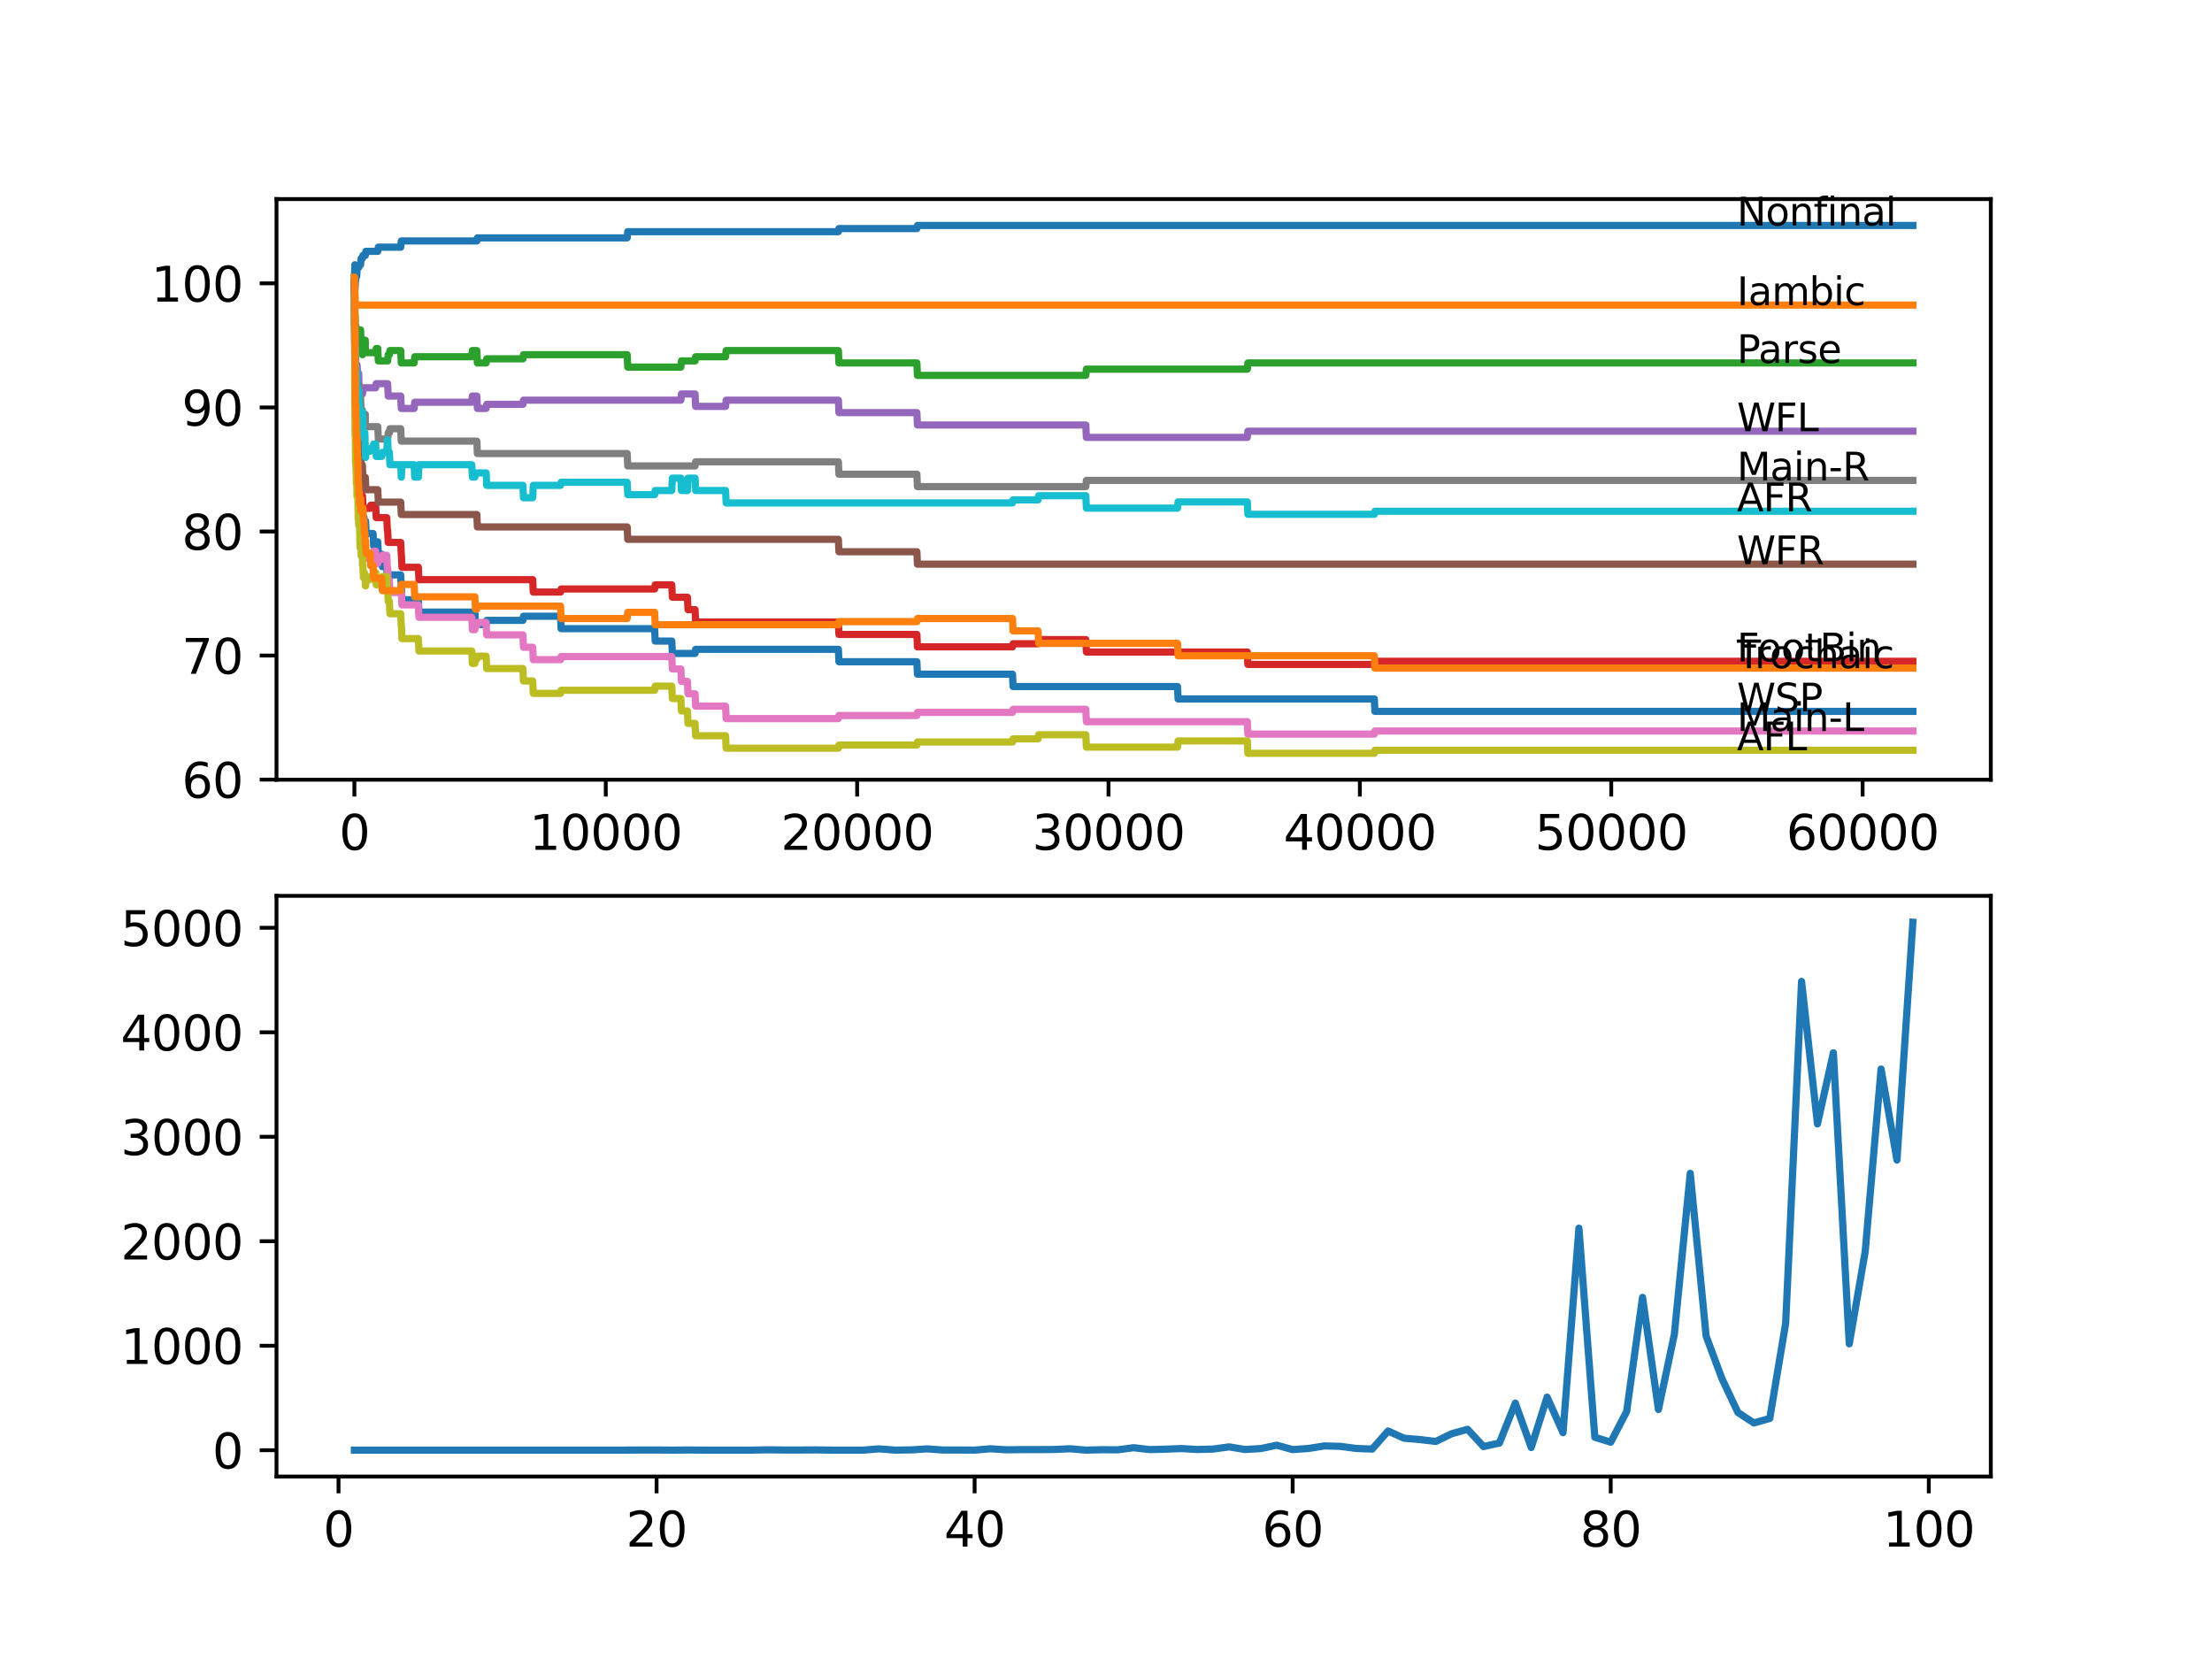 <?xml version="1.0" encoding="utf-8" standalone="no"?>
<!DOCTYPE svg PUBLIC "-//W3C//DTD SVG 1.1//EN"
  "http://www.w3.org/Graphics/SVG/1.1/DTD/svg11.dtd">
<svg xmlns:xlink="http://www.w3.org/1999/xlink" width="460.8pt" height="345.6pt" viewBox="0 0 460.8 345.6" xmlns="http://www.w3.org/2000/svg" version="1.1">
 <defs>
  <style type="text/css">*{stroke-linejoin: round; stroke-linecap: butt}</style>
 </defs>
 <g id="figure_1">
  <g id="patch_1">
   <path d="M 0 345.6 
L 460.8 345.6 
L 460.8 0 
L 0 0 
z
" style="fill: #ffffff"/>
  </g>
  <g id="axes_1">
   <g id="patch_2">
    <path d="M 57.6 162.432 
L 414.72 162.432 
L 414.72 41.472 
L 57.6 41.472 
z
" style="fill: #ffffff"/>
   </g>
   <g id="matplotlib.axis_1">
    <g id="xtick_1">
     <g id="line2d_1">
      <defs>
       <path id="mecd9b2f4e9" d="M 0 0 
L 0 3.5 
" style="stroke: #000000; stroke-width: 0.8"/>
      </defs>
      <g>
       <use xlink:href="#mecd9b2f4e9" x="73.827" y="162.432" style="stroke: #000000; stroke-width: 0.8"/>
      </g>
     </g>
     <g id="text_1">
      <!-- 0 -->
      <g transform="translate(70.646 177.03)scale(0.1 -0.1)">
       <defs>
        <path id="DejaVuSans-30" d="M 2034 4250 
Q 1547 4250 1301 3770 
Q 1056 3291 1056 2328 
Q 1056 1369 1301 889 
Q 1547 409 2034 409 
Q 2525 409 2770 889 
Q 3016 1369 3016 2328 
Q 3016 3291 2770 3770 
Q 2525 4250 2034 4250 
z
M 2034 4750 
Q 2819 4750 3233 4129 
Q 3647 3509 3647 2328 
Q 3647 1150 3233 529 
Q 2819 -91 2034 -91 
Q 1250 -91 836 529 
Q 422 1150 422 2328 
Q 422 3509 836 4129 
Q 1250 4750 2034 4750 
z
" transform="scale(0.016)"/>
       </defs>
       <use xlink:href="#DejaVuSans-30"/>
      </g>
     </g>
    </g>
    <g id="xtick_2">
     <g id="line2d_2">
      <g>
       <use xlink:href="#mecd9b2f4e9" x="126.192" y="162.432" style="stroke: #000000; stroke-width: 0.8"/>
      </g>
     </g>
     <g id="text_2">
      <!-- 10000 -->
      <g transform="translate(110.286 177.03)scale(0.1 -0.1)">
       <defs>
        <path id="DejaVuSans-31" d="M 794 531 
L 1825 531 
L 1825 4091 
L 703 3866 
L 703 4441 
L 1819 4666 
L 2450 4666 
L 2450 531 
L 3481 531 
L 3481 0 
L 794 0 
L 794 531 
z
" transform="scale(0.016)"/>
       </defs>
       <use xlink:href="#DejaVuSans-31"/>
       <use xlink:href="#DejaVuSans-30" x="63.623"/>
       <use xlink:href="#DejaVuSans-30" x="127.246"/>
       <use xlink:href="#DejaVuSans-30" x="190.869"/>
       <use xlink:href="#DejaVuSans-30" x="254.492"/>
      </g>
     </g>
    </g>
    <g id="xtick_3">
     <g id="line2d_3">
      <g>
       <use xlink:href="#mecd9b2f4e9" x="178.556" y="162.432" style="stroke: #000000; stroke-width: 0.8"/>
      </g>
     </g>
     <g id="text_3">
      <!-- 20000 -->
      <g transform="translate(162.65 177.03)scale(0.1 -0.1)">
       <defs>
        <path id="DejaVuSans-32" d="M 1228 531 
L 3431 531 
L 3431 0 
L 469 0 
L 469 531 
Q 828 903 1448 1529 
Q 2069 2156 2228 2338 
Q 2531 2678 2651 2914 
Q 2772 3150 2772 3378 
Q 2772 3750 2511 3984 
Q 2250 4219 1831 4219 
Q 1534 4219 1204 4116 
Q 875 4013 500 3803 
L 500 4441 
Q 881 4594 1212 4672 
Q 1544 4750 1819 4750 
Q 2544 4750 2975 4387 
Q 3406 4025 3406 3419 
Q 3406 3131 3298 2873 
Q 3191 2616 2906 2266 
Q 2828 2175 2409 1742 
Q 1991 1309 1228 531 
z
" transform="scale(0.016)"/>
       </defs>
       <use xlink:href="#DejaVuSans-32"/>
       <use xlink:href="#DejaVuSans-30" x="63.623"/>
       <use xlink:href="#DejaVuSans-30" x="127.246"/>
       <use xlink:href="#DejaVuSans-30" x="190.869"/>
       <use xlink:href="#DejaVuSans-30" x="254.492"/>
      </g>
     </g>
    </g>
    <g id="xtick_4">
     <g id="line2d_4">
      <g>
       <use xlink:href="#mecd9b2f4e9" x="230.921" y="162.432" style="stroke: #000000; stroke-width: 0.8"/>
      </g>
     </g>
     <g id="text_4">
      <!-- 30000 -->
      <g transform="translate(215.015 177.03)scale(0.1 -0.1)">
       <defs>
        <path id="DejaVuSans-33" d="M 2597 2516 
Q 3050 2419 3304 2112 
Q 3559 1806 3559 1356 
Q 3559 666 3084 287 
Q 2609 -91 1734 -91 
Q 1441 -91 1130 -33 
Q 819 25 488 141 
L 488 750 
Q 750 597 1062 519 
Q 1375 441 1716 441 
Q 2309 441 2620 675 
Q 2931 909 2931 1356 
Q 2931 1769 2642 2001 
Q 2353 2234 1838 2234 
L 1294 2234 
L 1294 2753 
L 1863 2753 
Q 2328 2753 2575 2939 
Q 2822 3125 2822 3475 
Q 2822 3834 2567 4026 
Q 2313 4219 1838 4219 
Q 1578 4219 1281 4162 
Q 984 4106 628 3988 
L 628 4550 
Q 988 4650 1302 4700 
Q 1616 4750 1894 4750 
Q 2613 4750 3031 4423 
Q 3450 4097 3450 3541 
Q 3450 3153 3228 2886 
Q 3006 2619 2597 2516 
z
" transform="scale(0.016)"/>
       </defs>
       <use xlink:href="#DejaVuSans-33"/>
       <use xlink:href="#DejaVuSans-30" x="63.623"/>
       <use xlink:href="#DejaVuSans-30" x="127.246"/>
       <use xlink:href="#DejaVuSans-30" x="190.869"/>
       <use xlink:href="#DejaVuSans-30" x="254.492"/>
      </g>
     </g>
    </g>
    <g id="xtick_5">
     <g id="line2d_5">
      <g>
       <use xlink:href="#mecd9b2f4e9" x="283.285" y="162.432" style="stroke: #000000; stroke-width: 0.8"/>
      </g>
     </g>
     <g id="text_5">
      <!-- 40000 -->
      <g transform="translate(267.379 177.03)scale(0.1 -0.1)">
       <defs>
        <path id="DejaVuSans-34" d="M 2419 4116 
L 825 1625 
L 2419 1625 
L 2419 4116 
z
M 2253 4666 
L 3047 4666 
L 3047 1625 
L 3713 1625 
L 3713 1100 
L 3047 1100 
L 3047 0 
L 2419 0 
L 2419 1100 
L 313 1100 
L 313 1709 
L 2253 4666 
z
" transform="scale(0.016)"/>
       </defs>
       <use xlink:href="#DejaVuSans-34"/>
       <use xlink:href="#DejaVuSans-30" x="63.623"/>
       <use xlink:href="#DejaVuSans-30" x="127.246"/>
       <use xlink:href="#DejaVuSans-30" x="190.869"/>
       <use xlink:href="#DejaVuSans-30" x="254.492"/>
      </g>
     </g>
    </g>
    <g id="xtick_6">
     <g id="line2d_6">
      <g>
       <use xlink:href="#mecd9b2f4e9" x="335.65" y="162.432" style="stroke: #000000; stroke-width: 0.8"/>
      </g>
     </g>
     <g id="text_6">
      <!-- 50000 -->
      <g transform="translate(319.744 177.03)scale(0.1 -0.1)">
       <defs>
        <path id="DejaVuSans-35" d="M 691 4666 
L 3169 4666 
L 3169 4134 
L 1269 4134 
L 1269 2991 
Q 1406 3038 1543 3061 
Q 1681 3084 1819 3084 
Q 2600 3084 3056 2656 
Q 3513 2228 3513 1497 
Q 3513 744 3044 326 
Q 2575 -91 1722 -91 
Q 1428 -91 1123 -41 
Q 819 9 494 109 
L 494 744 
Q 775 591 1075 516 
Q 1375 441 1709 441 
Q 2250 441 2565 725 
Q 2881 1009 2881 1497 
Q 2881 1984 2565 2268 
Q 2250 2553 1709 2553 
Q 1456 2553 1204 2497 
Q 953 2441 691 2322 
L 691 4666 
z
" transform="scale(0.016)"/>
       </defs>
       <use xlink:href="#DejaVuSans-35"/>
       <use xlink:href="#DejaVuSans-30" x="63.623"/>
       <use xlink:href="#DejaVuSans-30" x="127.246"/>
       <use xlink:href="#DejaVuSans-30" x="190.869"/>
       <use xlink:href="#DejaVuSans-30" x="254.492"/>
      </g>
     </g>
    </g>
    <g id="xtick_7">
     <g id="line2d_7">
      <g>
       <use xlink:href="#mecd9b2f4e9" x="388.014" y="162.432" style="stroke: #000000; stroke-width: 0.8"/>
      </g>
     </g>
     <g id="text_7">
      <!-- 60000 -->
      <g transform="translate(372.108 177.03)scale(0.1 -0.1)">
       <defs>
        <path id="DejaVuSans-36" d="M 2113 2584 
Q 1688 2584 1439 2293 
Q 1191 2003 1191 1497 
Q 1191 994 1439 701 
Q 1688 409 2113 409 
Q 2538 409 2786 701 
Q 3034 994 3034 1497 
Q 3034 2003 2786 2293 
Q 2538 2584 2113 2584 
z
M 3366 4563 
L 3366 3988 
Q 3128 4100 2886 4159 
Q 2644 4219 2406 4219 
Q 1781 4219 1451 3797 
Q 1122 3375 1075 2522 
Q 1259 2794 1537 2939 
Q 1816 3084 2150 3084 
Q 2853 3084 3261 2657 
Q 3669 2231 3669 1497 
Q 3669 778 3244 343 
Q 2819 -91 2113 -91 
Q 1303 -91 875 529 
Q 447 1150 447 2328 
Q 447 3434 972 4092 
Q 1497 4750 2381 4750 
Q 2619 4750 2861 4703 
Q 3103 4656 3366 4563 
z
" transform="scale(0.016)"/>
       </defs>
       <use xlink:href="#DejaVuSans-36"/>
       <use xlink:href="#DejaVuSans-30" x="63.623"/>
       <use xlink:href="#DejaVuSans-30" x="127.246"/>
       <use xlink:href="#DejaVuSans-30" x="190.869"/>
       <use xlink:href="#DejaVuSans-30" x="254.492"/>
      </g>
     </g>
    </g>
   </g>
   <g id="matplotlib.axis_2">
    <g id="ytick_1">
     <g id="line2d_8">
      <defs>
       <path id="me549458953" d="M 0 0 
L -3.5 0 
" style="stroke: #000000; stroke-width: 0.8"/>
      </defs>
      <g>
       <use xlink:href="#me549458953" x="57.6" y="162.404" style="stroke: #000000; stroke-width: 0.8"/>
      </g>
     </g>
     <g id="text_8">
      <!-- 60 -->
      <g transform="translate(37.875 166.203)scale(0.1 -0.1)">
       <use xlink:href="#DejaVuSans-36"/>
       <use xlink:href="#DejaVuSans-30" x="63.623"/>
      </g>
     </g>
    </g>
    <g id="ytick_2">
     <g id="line2d_9">
      <g>
       <use xlink:href="#me549458953" x="57.6" y="136.561" style="stroke: #000000; stroke-width: 0.8"/>
      </g>
     </g>
     <g id="text_9">
      <!-- 70 -->
      <g transform="translate(37.875 140.36)scale(0.1 -0.1)">
       <defs>
        <path id="DejaVuSans-37" d="M 525 4666 
L 3525 4666 
L 3525 4397 
L 1831 0 
L 1172 0 
L 2766 4134 
L 525 4134 
L 525 4666 
z
" transform="scale(0.016)"/>
       </defs>
       <use xlink:href="#DejaVuSans-37"/>
       <use xlink:href="#DejaVuSans-30" x="63.623"/>
      </g>
     </g>
    </g>
    <g id="ytick_3">
     <g id="line2d_10">
      <g>
       <use xlink:href="#me549458953" x="57.6" y="110.717" style="stroke: #000000; stroke-width: 0.8"/>
      </g>
     </g>
     <g id="text_10">
      <!-- 80 -->
      <g transform="translate(37.875 114.516)scale(0.1 -0.1)">
       <defs>
        <path id="DejaVuSans-38" d="M 2034 2216 
Q 1584 2216 1326 1975 
Q 1069 1734 1069 1313 
Q 1069 891 1326 650 
Q 1584 409 2034 409 
Q 2484 409 2743 651 
Q 3003 894 3003 1313 
Q 3003 1734 2745 1975 
Q 2488 2216 2034 2216 
z
M 1403 2484 
Q 997 2584 770 2862 
Q 544 3141 544 3541 
Q 544 4100 942 4425 
Q 1341 4750 2034 4750 
Q 2731 4750 3128 4425 
Q 3525 4100 3525 3541 
Q 3525 3141 3298 2862 
Q 3072 2584 2669 2484 
Q 3125 2378 3379 2068 
Q 3634 1759 3634 1313 
Q 3634 634 3220 271 
Q 2806 -91 2034 -91 
Q 1263 -91 848 271 
Q 434 634 434 1313 
Q 434 1759 690 2068 
Q 947 2378 1403 2484 
z
M 1172 3481 
Q 1172 3119 1398 2916 
Q 1625 2713 2034 2713 
Q 2441 2713 2670 2916 
Q 2900 3119 2900 3481 
Q 2900 3844 2670 4047 
Q 2441 4250 2034 4250 
Q 1625 4250 1398 4047 
Q 1172 3844 1172 3481 
z
" transform="scale(0.016)"/>
       </defs>
       <use xlink:href="#DejaVuSans-38"/>
       <use xlink:href="#DejaVuSans-30" x="63.623"/>
      </g>
     </g>
    </g>
    <g id="ytick_4">
     <g id="line2d_11">
      <g>
       <use xlink:href="#me549458953" x="57.6" y="84.874" style="stroke: #000000; stroke-width: 0.8"/>
      </g>
     </g>
     <g id="text_11">
      <!-- 90 -->
      <g transform="translate(37.875 88.673)scale(0.1 -0.1)">
       <defs>
        <path id="DejaVuSans-39" d="M 703 97 
L 703 672 
Q 941 559 1184 500 
Q 1428 441 1663 441 
Q 2288 441 2617 861 
Q 2947 1281 2994 2138 
Q 2813 1869 2534 1725 
Q 2256 1581 1919 1581 
Q 1219 1581 811 2004 
Q 403 2428 403 3163 
Q 403 3881 828 4315 
Q 1253 4750 1959 4750 
Q 2769 4750 3195 4129 
Q 3622 3509 3622 2328 
Q 3622 1225 3098 567 
Q 2575 -91 1691 -91 
Q 1453 -91 1209 -44 
Q 966 3 703 97 
z
M 1959 2075 
Q 2384 2075 2632 2365 
Q 2881 2656 2881 3163 
Q 2881 3666 2632 3958 
Q 2384 4250 1959 4250 
Q 1534 4250 1286 3958 
Q 1038 3666 1038 3163 
Q 1038 2656 1286 2365 
Q 1534 2075 1959 2075 
z
" transform="scale(0.016)"/>
       </defs>
       <use xlink:href="#DejaVuSans-39"/>
       <use xlink:href="#DejaVuSans-30" x="63.623"/>
      </g>
     </g>
    </g>
    <g id="ytick_5">
     <g id="line2d_12">
      <g>
       <use xlink:href="#me549458953" x="57.6" y="59.03" style="stroke: #000000; stroke-width: 0.8"/>
      </g>
     </g>
     <g id="text_12">
      <!-- 100 -->
      <g transform="translate(31.512 62.83)scale(0.1 -0.1)">
       <use xlink:href="#DejaVuSans-31"/>
       <use xlink:href="#DejaVuSans-30" x="63.623"/>
       <use xlink:href="#DejaVuSans-30" x="127.246"/>
      </g>
     </g>
    </g>
   </g>
   <g id="line2d_13">
    <path d="M 73.833 59.03 
L 73.838 59.03 
L 74.006 87.458 
L 74.042 87.458 
L 74.163 85.735 
L 74.21 85.735 
L 74.33 93.488 
L 74.362 92.196 
L 74.398 97.365 
L 74.424 97.365 
L 74.503 97.365 
L 74.534 96.503 
L 74.561 101.672 
L 74.587 101.672 
L 74.681 101.672 
L 74.796 104.256 
L 74.849 104.256 
L 74.885 103.395 
L 74.89 105.979 
L 74.948 105.979 
L 75.147 105.979 
L 75.262 108.564 
L 75.603 108.564 
L 75.718 107.702 
L 75.817 107.702 
L 75.933 110.286 
L 76.011 110.286 
L 76.132 108.564 
L 76.158 108.564 
L 76.273 111.148 
L 77.723 111.148 
L 77.839 113.732 
L 78.258 113.732 
L 78.373 112.871 
L 78.697 112.871 
L 78.813 115.455 
L 79.525 115.455 
L 79.64 118.04 
L 80.572 118.04 
L 80.687 120.624 
L 81.117 120.624 
L 81.232 119.762 
L 83.478 119.762 
L 83.593 122.347 
L 83.614 122.347 
L 83.73 124.931 
L 87.154 124.931 
L 87.269 127.515 
L 98.931 127.515 
L 99.046 130.1 
L 101.272 130.1 
L 101.387 129.238 
L 108.933 129.238 
L 109.048 128.377 
L 116.777 128.377 
L 116.892 130.961 
L 136.372 130.961 
L 136.487 133.546 
L 139.948 133.546 
L 140.063 136.13 
L 144.797 136.13 
L 144.912 135.268 
L 174.65 135.268 
L 174.765 137.853 
L 191.003 137.853 
L 191.119 140.437 
L 210.923 140.437 
L 211.038 143.021 
L 245.3 143.021 
L 245.415 145.606 
L 286.302 145.606 
L 286.417 148.19 
L 398.487 148.19 
L 398.487 148.19 
" clip-path="url(#p4ba2f1d066)" style="fill: none; stroke: #1f77b4; stroke-width: 1.5; stroke-linecap: square"/>
   </g>
   <g id="line2d_14">
    <path d="M 73.833 61.615 
L 73.922 58.384 
L 73.843 63.338 
L 73.932 60.969 
L 74.047 63.553 
L 398.487 63.553 
L 398.487 63.553 
" clip-path="url(#p4ba2f1d066)" style="fill: none; stroke: #ff7f0e; stroke-width: 1.5; stroke-linecap: square"/>
   </g>
   <g id="line2d_15">
    <path d="M 73.833 57.738 
L 73.964 68.291 
L 73.979 65.707 
L 74.016 70.875 
L 74.074 68.722 
L 74.121 68.722 
L 74.126 67.86 
L 74.131 70.445 
L 74.225 69.152 
L 74.309 69.152 
L 74.424 73.029 
L 74.503 73.029 
L 74.623 70.875 
L 74.712 70.875 
L 74.765 69.583 
L 74.77 72.167 
L 74.817 72.167 
L 74.849 72.167 
L 74.98 68.722 
L 75.11 68.722 
L 75.226 71.306 
L 75.482 71.306 
L 75.514 73.89 
L 75.592 72.598 
L 75.603 72.598 
L 75.718 71.737 
L 76.011 71.737 
L 76.1 70.875 
L 76.105 73.46 
L 76.111 73.46 
L 78.258 73.46 
L 78.373 72.598 
L 78.697 72.598 
L 78.813 75.183 
L 80.755 75.183 
L 80.871 73.89 
L 81.117 73.89 
L 81.232 73.029 
L 83.478 73.029 
L 83.593 75.613 
L 86.275 75.613 
L 86.39 74.321 
L 98.282 74.321 
L 98.397 73.029 
L 99.334 73.029 
L 99.449 75.613 
L 101.272 75.613 
L 101.387 74.752 
L 108.933 74.752 
L 109.048 73.89 
L 130.653 73.89 
L 130.769 76.475 
L 141.838 76.475 
L 141.954 75.183 
L 144.797 75.183 
L 144.912 74.321 
L 151.154 74.321 
L 151.269 73.029 
L 174.65 73.029 
L 174.765 75.613 
L 191.003 75.613 
L 191.119 78.198 
L 226.198 78.198 
L 226.313 76.905 
L 259.842 76.905 
L 259.957 75.613 
L 398.487 75.613 
L 398.487 75.613 
" clip-path="url(#p4ba2f1d066)" style="fill: none; stroke: #2ca02c; stroke-width: 1.5; stroke-linecap: square"/>
   </g>
   <g id="line2d_16">
    <path d="M 73.833 59.03 
L 73.838 59.03 
L 73.974 79.748 
L 73.985 78.37 
L 74.011 78.37 
L 74.021 77.853 
L 74.042 83.022 
L 74.053 82.376 
L 74.126 87.544 
L 74.168 86.166 
L 74.21 86.166 
L 74.22 85.52 
L 74.241 90.689 
L 74.283 90.689 
L 74.309 90.689 
L 74.43 95.857 
L 74.545 94.35 
L 74.712 94.35 
L 74.765 96.934 
L 74.828 96.417 
L 74.885 96.417 
L 75.006 101.586 
L 75.147 101.586 
L 75.231 100.724 
L 75.236 103.309 
L 75.247 103.309 
L 75.514 103.309 
L 75.629 105.893 
L 77.121 105.893 
L 77.236 105.247 
L 78.258 105.247 
L 78.373 107.831 
L 80.572 107.831 
L 80.687 110.416 
L 80.755 110.416 
L 80.871 113 
L 83.478 113 
L 83.593 115.584 
L 83.614 115.584 
L 83.73 118.169 
L 87.154 118.169 
L 87.269 120.753 
L 110.975 120.753 
L 111.09 123.337 
L 116.777 123.337 
L 116.892 122.691 
L 136.372 122.691 
L 136.487 121.83 
L 139.948 121.83 
L 140.063 124.414 
L 143.205 124.414 
L 143.32 126.999 
L 144.797 126.999 
L 144.912 129.583 
L 174.65 129.583 
L 174.765 132.167 
L 191.003 132.167 
L 191.119 134.752 
L 210.923 134.752 
L 211.038 134.105 
L 216.254 134.105 
L 216.369 133.244 
L 226.198 133.244 
L 226.313 135.828 
L 259.842 135.828 
L 259.957 138.413 
L 286.302 138.413 
L 286.417 137.767 
L 398.487 137.767 
L 398.487 137.767 
" clip-path="url(#p4ba2f1d066)" style="fill: none; stroke: #d62728; stroke-width: 1.5; stroke-linecap: square"/>
   </g>
   <g id="line2d_17">
    <path d="M 73.833 59.03 
L 73.985 80.351 
L 74.042 80.351 
L 74.168 77.336 
L 74.22 77.336 
L 74.335 76.044 
L 74.393 76.044 
L 74.503 78.628 
L 74.618 77.767 
L 74.712 77.767 
L 74.833 82.936 
L 74.849 82.936 
L 74.964 82.074 
L 75.514 82.074 
L 75.629 80.782 
L 78.258 80.782 
L 78.373 79.921 
L 80.755 79.921 
L 80.871 82.505 
L 83.478 82.505 
L 83.593 85.089 
L 86.275 85.089 
L 86.39 83.797 
L 98.282 83.797 
L 98.397 82.505 
L 99.334 82.505 
L 99.449 85.089 
L 101.272 85.089 
L 101.387 84.228 
L 108.933 84.228 
L 109.048 83.366 
L 141.838 83.366 
L 141.954 82.074 
L 144.797 82.074 
L 144.912 84.658 
L 151.154 84.658 
L 151.269 83.366 
L 174.65 83.366 
L 174.765 85.951 
L 191.003 85.951 
L 191.119 88.535 
L 226.198 88.535 
L 226.313 91.119 
L 259.842 91.119 
L 259.957 89.827 
L 398.487 89.827 
L 398.487 89.827 
" clip-path="url(#p4ba2f1d066)" style="fill: none; stroke: #9467bd; stroke-width: 1.5; stroke-linecap: square"/>
   </g>
   <g id="line2d_18">
    <path d="M 73.833 59.03 
L 73.974 76.173 
L 73.979 76.173 
L 74.105 83.926 
L 74.126 83.926 
L 74.241 86.511 
L 74.309 86.511 
L 74.43 91.679 
L 74.765 91.679 
L 74.88 94.264 
L 75.11 94.264 
L 75.226 96.848 
L 75.482 96.848 
L 75.597 99.432 
L 76.1 99.432 
L 76.215 102.017 
L 78.697 102.017 
L 78.813 104.601 
L 83.478 104.601 
L 83.593 107.185 
L 99.334 107.185 
L 99.449 109.77 
L 130.653 109.77 
L 130.769 112.354 
L 174.65 112.354 
L 174.765 114.938 
L 191.003 114.938 
L 191.119 117.523 
L 398.487 117.523 
L 398.487 117.523 
" clip-path="url(#p4ba2f1d066)" style="fill: none; stroke: #8c564b; stroke-width: 1.5; stroke-linecap: square"/>
   </g>
   <g id="line2d_19">
    <path d="M 73.833 59.03 
L 73.979 81.988 
L 73.985 81.471 
L 74.011 81.471 
L 74.021 80.954 
L 74.047 88.707 
L 74.053 88.061 
L 74.126 93.23 
L 74.173 92.713 
L 74.21 92.713 
L 74.22 92.067 
L 74.241 97.236 
L 74.283 97.236 
L 74.362 97.236 
L 74.477 95.728 
L 74.503 95.728 
L 74.623 102.835 
L 74.712 102.835 
L 74.765 105.419 
L 74.828 104.902 
L 74.885 104.902 
L 75 107.487 
L 75.231 107.487 
L 75.346 110.071 
L 75.482 110.071 
L 75.514 109.425 
L 75.519 112.009 
L 75.576 112.009 
L 75.603 112.009 
L 75.718 114.594 
L 75.817 114.594 
L 75.933 113.732 
L 76.011 113.732 
L 76.126 116.317 
L 77.121 116.317 
L 77.236 115.671 
L 77.723 115.671 
L 77.839 114.809 
L 78.258 114.809 
L 78.373 117.393 
L 78.697 117.393 
L 78.813 116.532 
L 79.525 116.532 
L 79.64 115.671 
L 80.572 115.671 
L 80.687 118.255 
L 80.755 118.255 
L 80.871 120.839 
L 81.117 120.839 
L 81.232 123.424 
L 83.614 123.424 
L 83.73 126.008 
L 87.154 126.008 
L 87.269 128.592 
L 98.282 128.592 
L 98.397 131.177 
L 98.931 131.177 
L 99.046 130.315 
L 99.334 130.315 
L 99.449 129.669 
L 101.272 129.669 
L 101.387 132.253 
L 108.933 132.253 
L 109.048 134.838 
L 110.975 134.838 
L 111.09 137.422 
L 116.777 137.422 
L 116.892 136.776 
L 139.948 136.776 
L 140.063 139.36 
L 141.838 139.36 
L 141.954 141.945 
L 143.205 141.945 
L 143.32 144.529 
L 144.797 144.529 
L 144.912 147.113 
L 151.154 147.113 
L 151.269 149.698 
L 174.65 149.698 
L 174.765 149.052 
L 191.003 149.052 
L 191.119 148.405 
L 210.923 148.405 
L 211.038 147.759 
L 226.198 147.759 
L 226.313 150.344 
L 259.842 150.344 
L 259.957 152.928 
L 286.302 152.928 
L 286.417 152.282 
L 398.487 152.282 
L 398.487 152.282 
" clip-path="url(#p4ba2f1d066)" style="fill: none; stroke: #e377c2; stroke-width: 1.5; stroke-linecap: square"/>
   </g>
   <g id="line2d_20">
    <path d="M 73.833 59.03 
L 73.838 58.169 
L 73.88 67.214 
L 73.906 63.984 
L 74.032 72.512 
L 74.047 72.512 
L 74.168 77.681 
L 74.309 77.681 
L 74.43 82.849 
L 74.508 82.849 
L 74.623 81.557 
L 74.712 81.557 
L 74.765 80.265 
L 74.77 82.849 
L 74.817 82.849 
L 75.11 82.849 
L 75.226 85.434 
L 75.482 85.434 
L 75.597 88.018 
L 75.603 88.018 
L 75.718 87.157 
L 76.011 87.157 
L 76.1 86.295 
L 76.105 88.88 
L 76.111 88.88 
L 78.697 88.88 
L 78.813 91.464 
L 80.755 91.464 
L 80.871 90.172 
L 81.117 90.172 
L 81.232 89.31 
L 83.478 89.31 
L 83.593 91.895 
L 99.334 91.895 
L 99.449 94.479 
L 130.653 94.479 
L 130.769 97.063 
L 144.797 97.063 
L 144.912 96.202 
L 174.65 96.202 
L 174.765 98.786 
L 191.003 98.786 
L 191.119 101.371 
L 226.198 101.371 
L 226.313 100.078 
L 398.487 100.078 
L 398.487 100.078 
" clip-path="url(#p4ba2f1d066)" style="fill: none; stroke: #7f7f7f; stroke-width: 1.5; stroke-linecap: square"/>
   </g>
   <g id="line2d_21">
    <path d="M 73.833 61.615 
L 73.969 90.732 
L 73.995 88.492 
L 74 88.492 
L 74.021 86.683 
L 74.058 96.374 
L 74.079 96.374 
L 74.121 96.374 
L 74.231 99.518 
L 74.236 98.226 
L 74.241 100.811 
L 74.33 100.811 
L 74.362 103.395 
L 74.44 101.026 
L 74.503 101.026 
L 74.623 108.133 
L 74.681 108.133 
L 74.712 106.841 
L 74.718 109.425 
L 74.786 108.908 
L 74.885 108.908 
L 75.006 114.077 
L 75.147 114.077 
L 75.231 113.215 
L 75.236 115.8 
L 75.247 115.8 
L 75.482 115.8 
L 75.514 115.154 
L 75.519 117.738 
L 75.576 117.738 
L 75.603 117.738 
L 75.718 120.322 
L 75.817 120.322 
L 75.933 119.461 
L 76.011 119.461 
L 76.126 122.045 
L 76.158 122.045 
L 76.273 120.753 
L 77.121 120.753 
L 77.236 120.107 
L 77.723 120.107 
L 77.839 119.246 
L 78.258 119.246 
L 78.373 121.83 
L 78.697 121.83 
L 78.813 120.968 
L 79.525 120.968 
L 79.64 120.107 
L 80.572 120.107 
L 80.687 122.691 
L 80.755 122.691 
L 80.871 125.276 
L 81.117 125.276 
L 81.232 127.86 
L 83.478 127.86 
L 83.593 130.444 
L 83.614 130.444 
L 83.73 133.029 
L 87.154 133.029 
L 87.269 135.613 
L 98.282 135.613 
L 98.397 138.197 
L 98.931 138.197 
L 99.046 137.336 
L 99.334 137.336 
L 99.449 136.69 
L 101.272 136.69 
L 101.387 139.274 
L 108.933 139.274 
L 109.048 141.859 
L 110.975 141.859 
L 111.09 144.443 
L 116.777 144.443 
L 116.892 143.797 
L 136.372 143.797 
L 136.487 142.935 
L 139.948 142.935 
L 140.063 145.52 
L 141.838 145.52 
L 141.954 148.104 
L 143.205 148.104 
L 143.32 150.688 
L 144.797 150.688 
L 144.912 153.273 
L 151.154 153.273 
L 151.269 155.857 
L 174.65 155.857 
L 174.765 155.211 
L 191.003 155.211 
L 191.119 154.565 
L 210.923 154.565 
L 211.038 153.919 
L 216.254 153.919 
L 216.369 153.057 
L 226.198 153.057 
L 226.313 155.642 
L 245.3 155.642 
L 245.415 154.349 
L 259.842 154.349 
L 259.957 156.934 
L 286.302 156.934 
L 286.417 156.288 
L 398.487 156.288 
L 398.487 156.288 
" clip-path="url(#p4ba2f1d066)" style="fill: none; stroke: #bcbd22; stroke-width: 1.5; stroke-linecap: square"/>
   </g>
   <g id="line2d_22">
    <path d="M 73.833 61.615 
L 73.969 76.518 
L 74.042 72.469 
L 74.058 77.638 
L 74.068 77.638 
L 74.121 77.638 
L 74.231 81.299 
L 74.236 80.007 
L 74.309 77.422 
L 74.335 82.591 
L 74.341 82.591 
L 74.362 82.591 
L 74.482 80.868 
L 74.503 80.868 
L 74.534 86.037 
L 74.613 82.806 
L 74.681 82.806 
L 74.712 81.514 
L 74.718 84.099 
L 74.786 84.099 
L 74.849 84.099 
L 74.964 86.683 
L 75.11 86.683 
L 75.147 89.267 
L 75.22 88.406 
L 75.231 88.406 
L 75.346 85.821 
L 75.514 85.821 
L 75.634 90.99 
L 75.817 90.99 
L 75.933 90.129 
L 76.011 90.129 
L 76.132 95.297 
L 76.158 95.297 
L 76.273 94.005 
L 77.121 94.005 
L 77.236 93.359 
L 77.723 93.359 
L 77.839 92.498 
L 78.258 92.498 
L 78.373 95.082 
L 79.525 95.082 
L 79.64 94.221 
L 80.572 94.221 
L 80.687 91.636 
L 80.755 91.636 
L 80.871 94.221 
L 81.117 94.221 
L 81.232 96.805 
L 83.478 96.805 
L 83.593 99.389 
L 83.614 99.389 
L 83.73 96.805 
L 86.275 96.805 
L 86.39 99.389 
L 87.154 99.389 
L 87.269 96.805 
L 98.282 96.805 
L 98.397 99.389 
L 98.931 99.389 
L 99.046 98.528 
L 101.272 98.528 
L 101.387 101.112 
L 108.933 101.112 
L 109.048 103.696 
L 110.975 103.696 
L 111.09 101.112 
L 116.777 101.112 
L 116.892 100.466 
L 130.653 100.466 
L 130.769 103.05 
L 136.372 103.05 
L 136.487 102.189 
L 139.948 102.189 
L 140.063 99.605 
L 141.838 99.605 
L 141.954 102.189 
L 143.205 102.189 
L 143.32 99.605 
L 144.797 99.605 
L 144.912 102.189 
L 151.154 102.189 
L 151.269 104.773 
L 210.923 104.773 
L 211.038 104.127 
L 216.254 104.127 
L 216.369 103.266 
L 226.198 103.266 
L 226.313 105.85 
L 245.3 105.85 
L 245.415 104.558 
L 259.842 104.558 
L 259.957 107.142 
L 286.302 107.142 
L 286.417 106.496 
L 398.487 106.496 
L 398.487 106.496 
" clip-path="url(#p4ba2f1d066)" style="fill: none; stroke: #17becf; stroke-width: 1.5; stroke-linecap: square"/>
   </g>
   <g id="line2d_23">
    <path d="M 73.833 59.03 
L 73.922 55.154 
L 73.932 57.738 
L 73.948 60.323 
L 74.042 58.772 
L 74.047 58.772 
L 74.168 57.609 
L 74.309 57.609 
L 74.424 55.671 
L 74.765 55.671 
L 74.88 55.154 
L 75.11 55.154 
L 75.226 53.862 
L 75.482 53.862 
L 75.597 53.216 
L 76.1 53.216 
L 76.215 52.354 
L 78.697 52.354 
L 78.813 51.493 
L 83.478 51.493 
L 83.593 50.201 
L 99.334 50.201 
L 99.449 49.555 
L 130.653 49.555 
L 130.769 48.262 
L 174.65 48.262 
L 174.765 47.616 
L 191.003 47.616 
L 191.119 46.97 
L 398.487 46.97 
L 398.487 46.97 
" clip-path="url(#p4ba2f1d066)" style="fill: none; stroke: #1f77b4; stroke-width: 1.5; stroke-linecap: square"/>
   </g>
   <g id="line2d_24">
    <path d="M 73.833 57.738 
L 73.869 57.738 
L 74.032 84.874 
L 74.126 84.874 
L 74.142 84.357 
L 74.147 86.941 
L 74.21 86.941 
L 74.309 92.11 
L 74.325 90.818 
L 74.362 90.818 
L 74.477 95.34 
L 74.508 95.34 
L 74.629 100.509 
L 74.681 100.509 
L 74.765 103.093 
L 74.796 102.577 
L 74.849 102.577 
L 74.964 105.161 
L 75.11 105.161 
L 75.147 103.869 
L 75.152 106.453 
L 75.215 106.453 
L 75.482 106.453 
L 75.597 105.807 
L 75.603 105.807 
L 75.718 108.391 
L 75.817 108.391 
L 75.933 110.976 
L 76.011 110.976 
L 76.1 113.56 
L 76.121 112.699 
L 76.158 112.699 
L 76.273 115.283 
L 77.121 115.283 
L 77.236 117.867 
L 77.723 117.867 
L 77.839 120.452 
L 79.525 120.452 
L 79.64 123.036 
L 83.478 123.036 
L 83.593 121.744 
L 86.275 121.744 
L 86.39 124.328 
L 98.931 124.328 
L 99.046 126.912 
L 99.334 126.912 
L 99.449 126.266 
L 116.777 126.266 
L 116.892 128.851 
L 130.653 128.851 
L 130.769 127.558 
L 136.372 127.558 
L 136.487 130.143 
L 174.65 130.143 
L 174.765 129.497 
L 191.003 129.497 
L 191.119 128.851 
L 210.923 128.851 
L 211.038 131.435 
L 216.254 131.435 
L 216.369 134.019 
L 245.3 134.019 
L 245.415 136.604 
L 286.302 136.604 
L 286.417 139.188 
L 398.487 139.188 
L 398.487 139.188 
" clip-path="url(#p4ba2f1d066)" style="fill: none; stroke: #ff7f0e; stroke-width: 1.5; stroke-linecap: square"/>
   </g>
   <g id="patch_3">
    <path d="M 57.6 162.432 
L 57.6 41.472 
" style="fill: none; stroke: #000000; stroke-width: 0.8; stroke-linejoin: miter; stroke-linecap: square"/>
   </g>
   <g id="patch_4">
    <path d="M 414.72 162.432 
L 414.72 41.472 
" style="fill: none; stroke: #000000; stroke-width: 0.8; stroke-linejoin: miter; stroke-linecap: square"/>
   </g>
   <g id="patch_5">
    <path d="M 57.6 162.432 
L 414.72 162.432 
" style="fill: none; stroke: #000000; stroke-width: 0.8; stroke-linejoin: miter; stroke-linecap: square"/>
   </g>
   <g id="patch_6">
    <path d="M 57.6 41.472 
L 414.72 41.472 
" style="fill: none; stroke: #000000; stroke-width: 0.8; stroke-linejoin: miter; stroke-linecap: square"/>
   </g>
   <g id="text_13">
    <!-- WSP -->
    <g transform="translate(361.832 148.19)scale(0.08 -0.08)">
     <defs>
      <path id="DejaVuSans-57" d="M 213 4666 
L 850 4666 
L 1831 722 
L 2809 4666 
L 3519 4666 
L 4500 722 
L 5478 4666 
L 6119 4666 
L 4947 0 
L 4153 0 
L 3169 4050 
L 2175 0 
L 1381 0 
L 213 4666 
z
" transform="scale(0.016)"/>
      <path id="DejaVuSans-53" d="M 3425 4513 
L 3425 3897 
Q 3066 4069 2747 4153 
Q 2428 4238 2131 4238 
Q 1616 4238 1336 4038 
Q 1056 3838 1056 3469 
Q 1056 3159 1242 3001 
Q 1428 2844 1947 2747 
L 2328 2669 
Q 3034 2534 3370 2195 
Q 3706 1856 3706 1288 
Q 3706 609 3251 259 
Q 2797 -91 1919 -91 
Q 1588 -91 1214 -16 
Q 841 59 441 206 
L 441 856 
Q 825 641 1194 531 
Q 1563 422 1919 422 
Q 2459 422 2753 634 
Q 3047 847 3047 1241 
Q 3047 1584 2836 1778 
Q 2625 1972 2144 2069 
L 1759 2144 
Q 1053 2284 737 2584 
Q 422 2884 422 3419 
Q 422 4038 858 4394 
Q 1294 4750 2059 4750 
Q 2388 4750 2728 4690 
Q 3069 4631 3425 4513 
z
" transform="scale(0.016)"/>
      <path id="DejaVuSans-50" d="M 1259 4147 
L 1259 2394 
L 2053 2394 
Q 2494 2394 2734 2622 
Q 2975 2850 2975 3272 
Q 2975 3691 2734 3919 
Q 2494 4147 2053 4147 
L 1259 4147 
z
M 628 4666 
L 2053 4666 
Q 2838 4666 3239 4311 
Q 3641 3956 3641 3272 
Q 3641 2581 3239 2228 
Q 2838 1875 2053 1875 
L 1259 1875 
L 1259 0 
L 628 0 
L 628 4666 
z
" transform="scale(0.016)"/>
     </defs>
     <use xlink:href="#DejaVuSans-57"/>
     <use xlink:href="#DejaVuSans-53" x="98.877"/>
     <use xlink:href="#DejaVuSans-50" x="162.354"/>
    </g>
   </g>
   <g id="text_14">
    <!-- Iambic -->
    <g transform="translate(361.832 63.553)scale(0.08 -0.08)">
     <defs>
      <path id="DejaVuSans-49" d="M 628 4666 
L 1259 4666 
L 1259 0 
L 628 0 
L 628 4666 
z
" transform="scale(0.016)"/>
      <path id="DejaVuSans-61" d="M 2194 1759 
Q 1497 1759 1228 1600 
Q 959 1441 959 1056 
Q 959 750 1161 570 
Q 1363 391 1709 391 
Q 2188 391 2477 730 
Q 2766 1069 2766 1631 
L 2766 1759 
L 2194 1759 
z
M 3341 1997 
L 3341 0 
L 2766 0 
L 2766 531 
Q 2569 213 2275 61 
Q 1981 -91 1556 -91 
Q 1019 -91 701 211 
Q 384 513 384 1019 
Q 384 1609 779 1909 
Q 1175 2209 1959 2209 
L 2766 2209 
L 2766 2266 
Q 2766 2663 2505 2880 
Q 2244 3097 1772 3097 
Q 1472 3097 1187 3025 
Q 903 2953 641 2809 
L 641 3341 
Q 956 3463 1253 3523 
Q 1550 3584 1831 3584 
Q 2591 3584 2966 3190 
Q 3341 2797 3341 1997 
z
" transform="scale(0.016)"/>
      <path id="DejaVuSans-6d" d="M 3328 2828 
Q 3544 3216 3844 3400 
Q 4144 3584 4550 3584 
Q 5097 3584 5394 3201 
Q 5691 2819 5691 2113 
L 5691 0 
L 5113 0 
L 5113 2094 
Q 5113 2597 4934 2840 
Q 4756 3084 4391 3084 
Q 3944 3084 3684 2787 
Q 3425 2491 3425 1978 
L 3425 0 
L 2847 0 
L 2847 2094 
Q 2847 2600 2669 2842 
Q 2491 3084 2119 3084 
Q 1678 3084 1418 2786 
Q 1159 2488 1159 1978 
L 1159 0 
L 581 0 
L 581 3500 
L 1159 3500 
L 1159 2956 
Q 1356 3278 1631 3431 
Q 1906 3584 2284 3584 
Q 2666 3584 2933 3390 
Q 3200 3197 3328 2828 
z
" transform="scale(0.016)"/>
      <path id="DejaVuSans-62" d="M 3116 1747 
Q 3116 2381 2855 2742 
Q 2594 3103 2138 3103 
Q 1681 3103 1420 2742 
Q 1159 2381 1159 1747 
Q 1159 1113 1420 752 
Q 1681 391 2138 391 
Q 2594 391 2855 752 
Q 3116 1113 3116 1747 
z
M 1159 2969 
Q 1341 3281 1617 3432 
Q 1894 3584 2278 3584 
Q 2916 3584 3314 3078 
Q 3713 2572 3713 1747 
Q 3713 922 3314 415 
Q 2916 -91 2278 -91 
Q 1894 -91 1617 61 
Q 1341 213 1159 525 
L 1159 0 
L 581 0 
L 581 4863 
L 1159 4863 
L 1159 2969 
z
" transform="scale(0.016)"/>
      <path id="DejaVuSans-69" d="M 603 3500 
L 1178 3500 
L 1178 0 
L 603 0 
L 603 3500 
z
M 603 4863 
L 1178 4863 
L 1178 4134 
L 603 4134 
L 603 4863 
z
" transform="scale(0.016)"/>
      <path id="DejaVuSans-63" d="M 3122 3366 
L 3122 2828 
Q 2878 2963 2633 3030 
Q 2388 3097 2138 3097 
Q 1578 3097 1268 2742 
Q 959 2388 959 1747 
Q 959 1106 1268 751 
Q 1578 397 2138 397 
Q 2388 397 2633 464 
Q 2878 531 3122 666 
L 3122 134 
Q 2881 22 2623 -34 
Q 2366 -91 2075 -91 
Q 1284 -91 818 406 
Q 353 903 353 1747 
Q 353 2603 823 3093 
Q 1294 3584 2113 3584 
Q 2378 3584 2631 3529 
Q 2884 3475 3122 3366 
z
" transform="scale(0.016)"/>
     </defs>
     <use xlink:href="#DejaVuSans-49"/>
     <use xlink:href="#DejaVuSans-61" x="29.492"/>
     <use xlink:href="#DejaVuSans-6d" x="90.771"/>
     <use xlink:href="#DejaVuSans-62" x="188.184"/>
     <use xlink:href="#DejaVuSans-69" x="251.66"/>
     <use xlink:href="#DejaVuSans-63" x="279.443"/>
    </g>
   </g>
   <g id="text_15">
    <!-- Parse -->
    <g transform="translate(361.832 75.613)scale(0.08 -0.08)">
     <defs>
      <path id="DejaVuSans-72" d="M 2631 2963 
Q 2534 3019 2420 3045 
Q 2306 3072 2169 3072 
Q 1681 3072 1420 2755 
Q 1159 2438 1159 1844 
L 1159 0 
L 581 0 
L 581 3500 
L 1159 3500 
L 1159 2956 
Q 1341 3275 1631 3429 
Q 1922 3584 2338 3584 
Q 2397 3584 2469 3576 
Q 2541 3569 2628 3553 
L 2631 2963 
z
" transform="scale(0.016)"/>
      <path id="DejaVuSans-73" d="M 2834 3397 
L 2834 2853 
Q 2591 2978 2328 3040 
Q 2066 3103 1784 3103 
Q 1356 3103 1142 2972 
Q 928 2841 928 2578 
Q 928 2378 1081 2264 
Q 1234 2150 1697 2047 
L 1894 2003 
Q 2506 1872 2764 1633 
Q 3022 1394 3022 966 
Q 3022 478 2636 193 
Q 2250 -91 1575 -91 
Q 1294 -91 989 -36 
Q 684 19 347 128 
L 347 722 
Q 666 556 975 473 
Q 1284 391 1588 391 
Q 1994 391 2212 530 
Q 2431 669 2431 922 
Q 2431 1156 2273 1281 
Q 2116 1406 1581 1522 
L 1381 1569 
Q 847 1681 609 1914 
Q 372 2147 372 2553 
Q 372 3047 722 3315 
Q 1072 3584 1716 3584 
Q 2034 3584 2315 3537 
Q 2597 3491 2834 3397 
z
" transform="scale(0.016)"/>
      <path id="DejaVuSans-65" d="M 3597 1894 
L 3597 1613 
L 953 1613 
Q 991 1019 1311 708 
Q 1631 397 2203 397 
Q 2534 397 2845 478 
Q 3156 559 3463 722 
L 3463 178 
Q 3153 47 2828 -22 
Q 2503 -91 2169 -91 
Q 1331 -91 842 396 
Q 353 884 353 1716 
Q 353 2575 817 3079 
Q 1281 3584 2069 3584 
Q 2775 3584 3186 3129 
Q 3597 2675 3597 1894 
z
M 3022 2063 
Q 3016 2534 2758 2815 
Q 2500 3097 2075 3097 
Q 1594 3097 1305 2825 
Q 1016 2553 972 2059 
L 3022 2063 
z
" transform="scale(0.016)"/>
     </defs>
     <use xlink:href="#DejaVuSans-50"/>
     <use xlink:href="#DejaVuSans-61" x="55.803"/>
     <use xlink:href="#DejaVuSans-72" x="117.082"/>
     <use xlink:href="#DejaVuSans-73" x="158.195"/>
     <use xlink:href="#DejaVuSans-65" x="210.295"/>
    </g>
   </g>
   <g id="text_16">
    <!-- FootBin -->
    <g transform="translate(361.832 137.767)scale(0.08 -0.08)">
     <defs>
      <path id="DejaVuSans-46" d="M 628 4666 
L 3309 4666 
L 3309 4134 
L 1259 4134 
L 1259 2759 
L 3109 2759 
L 3109 2228 
L 1259 2228 
L 1259 0 
L 628 0 
L 628 4666 
z
" transform="scale(0.016)"/>
      <path id="DejaVuSans-6f" d="M 1959 3097 
Q 1497 3097 1228 2736 
Q 959 2375 959 1747 
Q 959 1119 1226 758 
Q 1494 397 1959 397 
Q 2419 397 2687 759 
Q 2956 1122 2956 1747 
Q 2956 2369 2687 2733 
Q 2419 3097 1959 3097 
z
M 1959 3584 
Q 2709 3584 3137 3096 
Q 3566 2609 3566 1747 
Q 3566 888 3137 398 
Q 2709 -91 1959 -91 
Q 1206 -91 779 398 
Q 353 888 353 1747 
Q 353 2609 779 3096 
Q 1206 3584 1959 3584 
z
" transform="scale(0.016)"/>
      <path id="DejaVuSans-74" d="M 1172 4494 
L 1172 3500 
L 2356 3500 
L 2356 3053 
L 1172 3053 
L 1172 1153 
Q 1172 725 1289 603 
Q 1406 481 1766 481 
L 2356 481 
L 2356 0 
L 1766 0 
Q 1100 0 847 248 
Q 594 497 594 1153 
L 594 3053 
L 172 3053 
L 172 3500 
L 594 3500 
L 594 4494 
L 1172 4494 
z
" transform="scale(0.016)"/>
      <path id="DejaVuSans-42" d="M 1259 2228 
L 1259 519 
L 2272 519 
Q 2781 519 3026 730 
Q 3272 941 3272 1375 
Q 3272 1813 3026 2020 
Q 2781 2228 2272 2228 
L 1259 2228 
z
M 1259 4147 
L 1259 2741 
L 2194 2741 
Q 2656 2741 2882 2914 
Q 3109 3088 3109 3444 
Q 3109 3797 2882 3972 
Q 2656 4147 2194 4147 
L 1259 4147 
z
M 628 4666 
L 2241 4666 
Q 2963 4666 3353 4366 
Q 3744 4066 3744 3513 
Q 3744 3084 3544 2831 
Q 3344 2578 2956 2516 
Q 3422 2416 3680 2098 
Q 3938 1781 3938 1306 
Q 3938 681 3513 340 
Q 3088 0 2303 0 
L 628 0 
L 628 4666 
z
" transform="scale(0.016)"/>
      <path id="DejaVuSans-6e" d="M 3513 2113 
L 3513 0 
L 2938 0 
L 2938 2094 
Q 2938 2591 2744 2837 
Q 2550 3084 2163 3084 
Q 1697 3084 1428 2787 
Q 1159 2491 1159 1978 
L 1159 0 
L 581 0 
L 581 3500 
L 1159 3500 
L 1159 2956 
Q 1366 3272 1645 3428 
Q 1925 3584 2291 3584 
Q 2894 3584 3203 3211 
Q 3513 2838 3513 2113 
z
" transform="scale(0.016)"/>
     </defs>
     <use xlink:href="#DejaVuSans-46"/>
     <use xlink:href="#DejaVuSans-6f" x="53.895"/>
     <use xlink:href="#DejaVuSans-6f" x="115.076"/>
     <use xlink:href="#DejaVuSans-74" x="176.258"/>
     <use xlink:href="#DejaVuSans-42" x="215.467"/>
     <use xlink:href="#DejaVuSans-69" x="284.07"/>
     <use xlink:href="#DejaVuSans-6e" x="311.854"/>
    </g>
   </g>
   <g id="text_17">
    <!-- WFL -->
    <g transform="translate(361.832 89.827)scale(0.08 -0.08)">
     <defs>
      <path id="DejaVuSans-4c" d="M 628 4666 
L 1259 4666 
L 1259 531 
L 3531 531 
L 3531 0 
L 628 0 
L 628 4666 
z
" transform="scale(0.016)"/>
     </defs>
     <use xlink:href="#DejaVuSans-57"/>
     <use xlink:href="#DejaVuSans-46" x="98.877"/>
     <use xlink:href="#DejaVuSans-4c" x="156.396"/>
    </g>
   </g>
   <g id="text_18">
    <!-- WFR -->
    <g transform="translate(361.832 117.523)scale(0.08 -0.08)">
     <defs>
      <path id="DejaVuSans-52" d="M 2841 2188 
Q 3044 2119 3236 1894 
Q 3428 1669 3622 1275 
L 4263 0 
L 3584 0 
L 2988 1197 
Q 2756 1666 2539 1819 
Q 2322 1972 1947 1972 
L 1259 1972 
L 1259 0 
L 628 0 
L 628 4666 
L 2053 4666 
Q 2853 4666 3247 4331 
Q 3641 3997 3641 3322 
Q 3641 2881 3436 2590 
Q 3231 2300 2841 2188 
z
M 1259 4147 
L 1259 2491 
L 2053 2491 
Q 2509 2491 2742 2702 
Q 2975 2913 2975 3322 
Q 2975 3731 2742 3939 
Q 2509 4147 2053 4147 
L 1259 4147 
z
" transform="scale(0.016)"/>
     </defs>
     <use xlink:href="#DejaVuSans-57"/>
     <use xlink:href="#DejaVuSans-46" x="98.877"/>
     <use xlink:href="#DejaVuSans-52" x="156.396"/>
    </g>
   </g>
   <g id="text_19">
    <!-- Main-L -->
    <g transform="translate(361.832 152.282)scale(0.08 -0.08)">
     <defs>
      <path id="DejaVuSans-4d" d="M 628 4666 
L 1569 4666 
L 2759 1491 
L 3956 4666 
L 4897 4666 
L 4897 0 
L 4281 0 
L 4281 4097 
L 3078 897 
L 2444 897 
L 1241 4097 
L 1241 0 
L 628 0 
L 628 4666 
z
" transform="scale(0.016)"/>
      <path id="DejaVuSans-2d" d="M 313 2009 
L 1997 2009 
L 1997 1497 
L 313 1497 
L 313 2009 
z
" transform="scale(0.016)"/>
     </defs>
     <use xlink:href="#DejaVuSans-4d"/>
     <use xlink:href="#DejaVuSans-61" x="86.279"/>
     <use xlink:href="#DejaVuSans-69" x="147.559"/>
     <use xlink:href="#DejaVuSans-6e" x="175.342"/>
     <use xlink:href="#DejaVuSans-2d" x="238.721"/>
     <use xlink:href="#DejaVuSans-4c" x="274.805"/>
    </g>
   </g>
   <g id="text_20">
    <!-- Main-R -->
    <g transform="translate(361.832 100.078)scale(0.08 -0.08)">
     <use xlink:href="#DejaVuSans-4d"/>
     <use xlink:href="#DejaVuSans-61" x="86.279"/>
     <use xlink:href="#DejaVuSans-69" x="147.559"/>
     <use xlink:href="#DejaVuSans-6e" x="175.342"/>
     <use xlink:href="#DejaVuSans-2d" x="238.721"/>
     <use xlink:href="#DejaVuSans-52" x="274.805"/>
    </g>
   </g>
   <g id="text_21">
    <!-- AFL -->
    <g transform="translate(361.832 156.288)scale(0.08 -0.08)">
     <defs>
      <path id="DejaVuSans-41" d="M 2188 4044 
L 1331 1722 
L 3047 1722 
L 2188 4044 
z
M 1831 4666 
L 2547 4666 
L 4325 0 
L 3669 0 
L 3244 1197 
L 1141 1197 
L 716 0 
L 50 0 
L 1831 4666 
z
" transform="scale(0.016)"/>
     </defs>
     <use xlink:href="#DejaVuSans-41"/>
     <use xlink:href="#DejaVuSans-46" x="68.408"/>
     <use xlink:href="#DejaVuSans-4c" x="125.928"/>
    </g>
   </g>
   <g id="text_22">
    <!-- AFR -->
    <g transform="translate(361.832 106.496)scale(0.08 -0.08)">
     <use xlink:href="#DejaVuSans-41"/>
     <use xlink:href="#DejaVuSans-46" x="68.408"/>
     <use xlink:href="#DejaVuSans-52" x="125.928"/>
    </g>
   </g>
   <g id="text_23">
    <!-- Nonfinal -->
    <g transform="translate(361.832 46.97)scale(0.08 -0.08)">
     <defs>
      <path id="DejaVuSans-4e" d="M 628 4666 
L 1478 4666 
L 3547 763 
L 3547 4666 
L 4159 4666 
L 4159 0 
L 3309 0 
L 1241 3903 
L 1241 0 
L 628 0 
L 628 4666 
z
" transform="scale(0.016)"/>
      <path id="DejaVuSans-66" d="M 2375 4863 
L 2375 4384 
L 1825 4384 
Q 1516 4384 1395 4259 
Q 1275 4134 1275 3809 
L 1275 3500 
L 2222 3500 
L 2222 3053 
L 1275 3053 
L 1275 0 
L 697 0 
L 697 3053 
L 147 3053 
L 147 3500 
L 697 3500 
L 697 3744 
Q 697 4328 969 4595 
Q 1241 4863 1831 4863 
L 2375 4863 
z
" transform="scale(0.016)"/>
      <path id="DejaVuSans-6c" d="M 603 4863 
L 1178 4863 
L 1178 0 
L 603 0 
L 603 4863 
z
" transform="scale(0.016)"/>
     </defs>
     <use xlink:href="#DejaVuSans-4e"/>
     <use xlink:href="#DejaVuSans-6f" x="74.805"/>
     <use xlink:href="#DejaVuSans-6e" x="135.986"/>
     <use xlink:href="#DejaVuSans-66" x="199.365"/>
     <use xlink:href="#DejaVuSans-69" x="234.57"/>
     <use xlink:href="#DejaVuSans-6e" x="262.354"/>
     <use xlink:href="#DejaVuSans-61" x="325.732"/>
     <use xlink:href="#DejaVuSans-6c" x="387.012"/>
    </g>
   </g>
   <g id="text_24">
    <!-- Trochaic -->
    <g transform="translate(361.832 139.188)scale(0.08 -0.08)">
     <defs>
      <path id="DejaVuSans-54" d="M -19 4666 
L 3928 4666 
L 3928 4134 
L 2272 4134 
L 2272 0 
L 1638 0 
L 1638 4134 
L -19 4134 
L -19 4666 
z
" transform="scale(0.016)"/>
      <path id="DejaVuSans-68" d="M 3513 2113 
L 3513 0 
L 2938 0 
L 2938 2094 
Q 2938 2591 2744 2837 
Q 2550 3084 2163 3084 
Q 1697 3084 1428 2787 
Q 1159 2491 1159 1978 
L 1159 0 
L 581 0 
L 581 4863 
L 1159 4863 
L 1159 2956 
Q 1366 3272 1645 3428 
Q 1925 3584 2291 3584 
Q 2894 3584 3203 3211 
Q 3513 2838 3513 2113 
z
" transform="scale(0.016)"/>
     </defs>
     <use xlink:href="#DejaVuSans-54"/>
     <use xlink:href="#DejaVuSans-72" x="46.334"/>
     <use xlink:href="#DejaVuSans-6f" x="85.197"/>
     <use xlink:href="#DejaVuSans-63" x="146.379"/>
     <use xlink:href="#DejaVuSans-68" x="201.359"/>
     <use xlink:href="#DejaVuSans-61" x="264.738"/>
     <use xlink:href="#DejaVuSans-69" x="326.018"/>
     <use xlink:href="#DejaVuSans-63" x="353.801"/>
    </g>
   </g>
  </g>
  <g id="axes_2">
   <g id="patch_7">
    <path d="M 57.6 307.584 
L 414.72 307.584 
L 414.72 186.624 
L 57.6 186.624 
z
" style="fill: #ffffff"/>
   </g>
   <g id="matplotlib.axis_3">
    <g id="xtick_8">
     <g id="line2d_25">
      <g>
       <use xlink:href="#mecd9b2f4e9" x="70.52" y="307.584" style="stroke: #000000; stroke-width: 0.8"/>
      </g>
     </g>
     <g id="text_25">
      <!-- 0 -->
      <g transform="translate(67.339 322.182)scale(0.1 -0.1)">
       <use xlink:href="#DejaVuSans-30"/>
      </g>
     </g>
    </g>
    <g id="xtick_9">
     <g id="line2d_26">
      <g>
       <use xlink:href="#mecd9b2f4e9" x="136.776" y="307.584" style="stroke: #000000; stroke-width: 0.8"/>
      </g>
     </g>
     <g id="text_26">
      <!-- 20 -->
      <g transform="translate(130.413 322.182)scale(0.1 -0.1)">
       <use xlink:href="#DejaVuSans-32"/>
       <use xlink:href="#DejaVuSans-30" x="63.623"/>
      </g>
     </g>
    </g>
    <g id="xtick_10">
     <g id="line2d_27">
      <g>
       <use xlink:href="#mecd9b2f4e9" x="203.032" y="307.584" style="stroke: #000000; stroke-width: 0.8"/>
      </g>
     </g>
     <g id="text_27">
      <!-- 40 -->
      <g transform="translate(196.669 322.182)scale(0.1 -0.1)">
       <use xlink:href="#DejaVuSans-34"/>
       <use xlink:href="#DejaVuSans-30" x="63.623"/>
      </g>
     </g>
    </g>
    <g id="xtick_11">
     <g id="line2d_28">
      <g>
       <use xlink:href="#mecd9b2f4e9" x="269.288" y="307.584" style="stroke: #000000; stroke-width: 0.8"/>
      </g>
     </g>
     <g id="text_28">
      <!-- 60 -->
      <g transform="translate(262.926 322.182)scale(0.1 -0.1)">
       <use xlink:href="#DejaVuSans-36"/>
       <use xlink:href="#DejaVuSans-30" x="63.623"/>
      </g>
     </g>
    </g>
    <g id="xtick_12">
     <g id="line2d_29">
      <g>
       <use xlink:href="#mecd9b2f4e9" x="335.544" y="307.584" style="stroke: #000000; stroke-width: 0.8"/>
      </g>
     </g>
     <g id="text_29">
      <!-- 80 -->
      <g transform="translate(329.182 322.182)scale(0.1 -0.1)">
       <use xlink:href="#DejaVuSans-38"/>
       <use xlink:href="#DejaVuSans-30" x="63.623"/>
      </g>
     </g>
    </g>
    <g id="xtick_13">
     <g id="line2d_30">
      <g>
       <use xlink:href="#mecd9b2f4e9" x="401.8" y="307.584" style="stroke: #000000; stroke-width: 0.8"/>
      </g>
     </g>
     <g id="text_30">
      <!-- 100 -->
      <g transform="translate(392.256 322.182)scale(0.1 -0.1)">
       <use xlink:href="#DejaVuSans-31"/>
       <use xlink:href="#DejaVuSans-30" x="63.623"/>
       <use xlink:href="#DejaVuSans-30" x="127.246"/>
      </g>
     </g>
    </g>
   </g>
   <g id="matplotlib.axis_4">
    <g id="ytick_6">
     <g id="line2d_31">
      <g>
       <use xlink:href="#me549458953" x="57.6" y="302.108" style="stroke: #000000; stroke-width: 0.8"/>
      </g>
     </g>
     <g id="text_31">
      <!-- 0 -->
      <g transform="translate(44.237 305.907)scale(0.1 -0.1)">
       <use xlink:href="#DejaVuSans-30"/>
      </g>
     </g>
    </g>
    <g id="ytick_7">
     <g id="line2d_32">
      <g>
       <use xlink:href="#me549458953" x="57.6" y="280.341" style="stroke: #000000; stroke-width: 0.8"/>
      </g>
     </g>
     <g id="text_32">
      <!-- 1000 -->
      <g transform="translate(25.15 284.14)scale(0.1 -0.1)">
       <use xlink:href="#DejaVuSans-31"/>
       <use xlink:href="#DejaVuSans-30" x="63.623"/>
       <use xlink:href="#DejaVuSans-30" x="127.246"/>
       <use xlink:href="#DejaVuSans-30" x="190.869"/>
      </g>
     </g>
    </g>
    <g id="ytick_8">
     <g id="line2d_33">
      <g>
       <use xlink:href="#me549458953" x="57.6" y="258.575" style="stroke: #000000; stroke-width: 0.8"/>
      </g>
     </g>
     <g id="text_33">
      <!-- 2000 -->
      <g transform="translate(25.15 262.374)scale(0.1 -0.1)">
       <use xlink:href="#DejaVuSans-32"/>
       <use xlink:href="#DejaVuSans-30" x="63.623"/>
       <use xlink:href="#DejaVuSans-30" x="127.246"/>
       <use xlink:href="#DejaVuSans-30" x="190.869"/>
      </g>
     </g>
    </g>
    <g id="ytick_9">
     <g id="line2d_34">
      <g>
       <use xlink:href="#me549458953" x="57.6" y="236.809" style="stroke: #000000; stroke-width: 0.8"/>
      </g>
     </g>
     <g id="text_34">
      <!-- 3000 -->
      <g transform="translate(25.15 240.608)scale(0.1 -0.1)">
       <use xlink:href="#DejaVuSans-33"/>
       <use xlink:href="#DejaVuSans-30" x="63.623"/>
       <use xlink:href="#DejaVuSans-30" x="127.246"/>
       <use xlink:href="#DejaVuSans-30" x="190.869"/>
      </g>
     </g>
    </g>
    <g id="ytick_10">
     <g id="line2d_35">
      <g>
       <use xlink:href="#me549458953" x="57.6" y="215.042" style="stroke: #000000; stroke-width: 0.8"/>
      </g>
     </g>
     <g id="text_35">
      <!-- 4000 -->
      <g transform="translate(25.15 218.841)scale(0.1 -0.1)">
       <use xlink:href="#DejaVuSans-34"/>
       <use xlink:href="#DejaVuSans-30" x="63.623"/>
       <use xlink:href="#DejaVuSans-30" x="127.246"/>
       <use xlink:href="#DejaVuSans-30" x="190.869"/>
      </g>
     </g>
    </g>
    <g id="ytick_11">
     <g id="line2d_36">
      <g>
       <use xlink:href="#me549458953" x="57.6" y="193.276" style="stroke: #000000; stroke-width: 0.8"/>
      </g>
     </g>
     <g id="text_36">
      <!-- 5000 -->
      <g transform="translate(25.15 197.075)scale(0.1 -0.1)">
       <use xlink:href="#DejaVuSans-35"/>
       <use xlink:href="#DejaVuSans-30" x="63.623"/>
       <use xlink:href="#DejaVuSans-30" x="127.246"/>
       <use xlink:href="#DejaVuSans-30" x="190.869"/>
      </g>
     </g>
    </g>
   </g>
   <g id="line2d_37">
    <path d="M 73.833 302.086 
L 77.146 302.086 
L 80.458 302.086 
L 83.771 302.086 
L 87.084 302.086 
L 90.397 302.086 
L 93.71 302.086 
L 97.022 302.086 
L 100.335 302.086 
L 103.648 302.086 
L 106.961 302.086 
L 110.274 302.086 
L 113.586 302.086 
L 116.899 302.086 
L 120.212 302.086 
L 123.525 302.086 
L 126.838 302.086 
L 130.15 302.086 
L 133.463 302.064 
L 136.776 302.064 
L 140.089 302.086 
L 143.402 302.064 
L 146.714 302.086 
L 150.027 302.086 
L 153.34 302.086 
L 156.653 302.086 
L 159.966 302.021 
L 163.278 302.064 
L 166.591 302.064 
L 169.904 302.042 
L 173.217 302.086 
L 176.53 302.086 
L 179.842 302.086 
L 183.155 301.825 
L 186.468 302.086 
L 189.781 302.042 
L 193.094 301.825 
L 196.406 302.064 
L 199.719 302.064 
L 203.032 302.086 
L 206.345 301.803 
L 209.658 302.021 
L 212.97 301.977 
L 216.283 301.977 
L 219.596 301.955 
L 222.909 301.803 
L 226.222 302.086 
L 229.534 301.999 
L 232.847 302.021 
L 236.16 301.585 
L 239.473 301.977 
L 242.786 301.89 
L 246.098 301.759 
L 249.411 301.955 
L 252.724 301.868 
L 256.037 301.411 
L 259.35 301.955 
L 262.662 301.759 
L 265.975 301.063 
L 269.288 301.977 
L 272.601 301.738 
L 275.914 301.215 
L 279.226 301.302 
L 282.539 301.738 
L 285.852 301.868 
L 289.165 298.103 
L 292.478 299.604 
L 295.79 299.887 
L 299.103 300.279 
L 302.416 298.668 
L 305.729 297.754 
L 309.042 301.346 
L 312.354 300.606 
L 315.667 292.291 
L 318.98 301.542 
L 322.293 291.05 
L 325.606 298.451 
L 328.918 255.854 
L 332.231 299.409 
L 335.544 300.432 
L 338.857 294.054 
L 342.17 270.263 
L 345.482 293.619 
L 348.795 277.99 
L 352.108 244.427 
L 355.421 278.339 
L 358.734 287.241 
L 362.046 294.25 
L 365.359 296.427 
L 368.672 295.491 
L 371.985 275.683 
L 375.298 204.442 
L 378.61 234.131 
L 381.923 219.308 
L 385.236 279.949 
L 388.549 260.773 
L 391.862 222.704 
L 395.174 241.662 
L 398.487 192.122 
" clip-path="url(#p64bfa0494c)" style="fill: none; stroke: #1f77b4; stroke-width: 1.5; stroke-linecap: square"/>
   </g>
   <g id="patch_8">
    <path d="M 57.6 307.584 
L 57.6 186.624 
" style="fill: none; stroke: #000000; stroke-width: 0.8; stroke-linejoin: miter; stroke-linecap: square"/>
   </g>
   <g id="patch_9">
    <path d="M 414.72 307.584 
L 414.72 186.624 
" style="fill: none; stroke: #000000; stroke-width: 0.8; stroke-linejoin: miter; stroke-linecap: square"/>
   </g>
   <g id="patch_10">
    <path d="M 57.6 307.584 
L 414.72 307.584 
" style="fill: none; stroke: #000000; stroke-width: 0.8; stroke-linejoin: miter; stroke-linecap: square"/>
   </g>
   <g id="patch_11">
    <path d="M 57.6 186.624 
L 414.72 186.624 
" style="fill: none; stroke: #000000; stroke-width: 0.8; stroke-linejoin: miter; stroke-linecap: square"/>
   </g>
  </g>
 </g>
 <defs>
  <clipPath id="p4ba2f1d066">
   <rect x="57.6" y="41.472" width="357.12" height="120.96"/>
  </clipPath>
  <clipPath id="p64bfa0494c">
   <rect x="57.6" y="186.624" width="357.12" height="120.96"/>
  </clipPath>
 </defs>
</svg>
